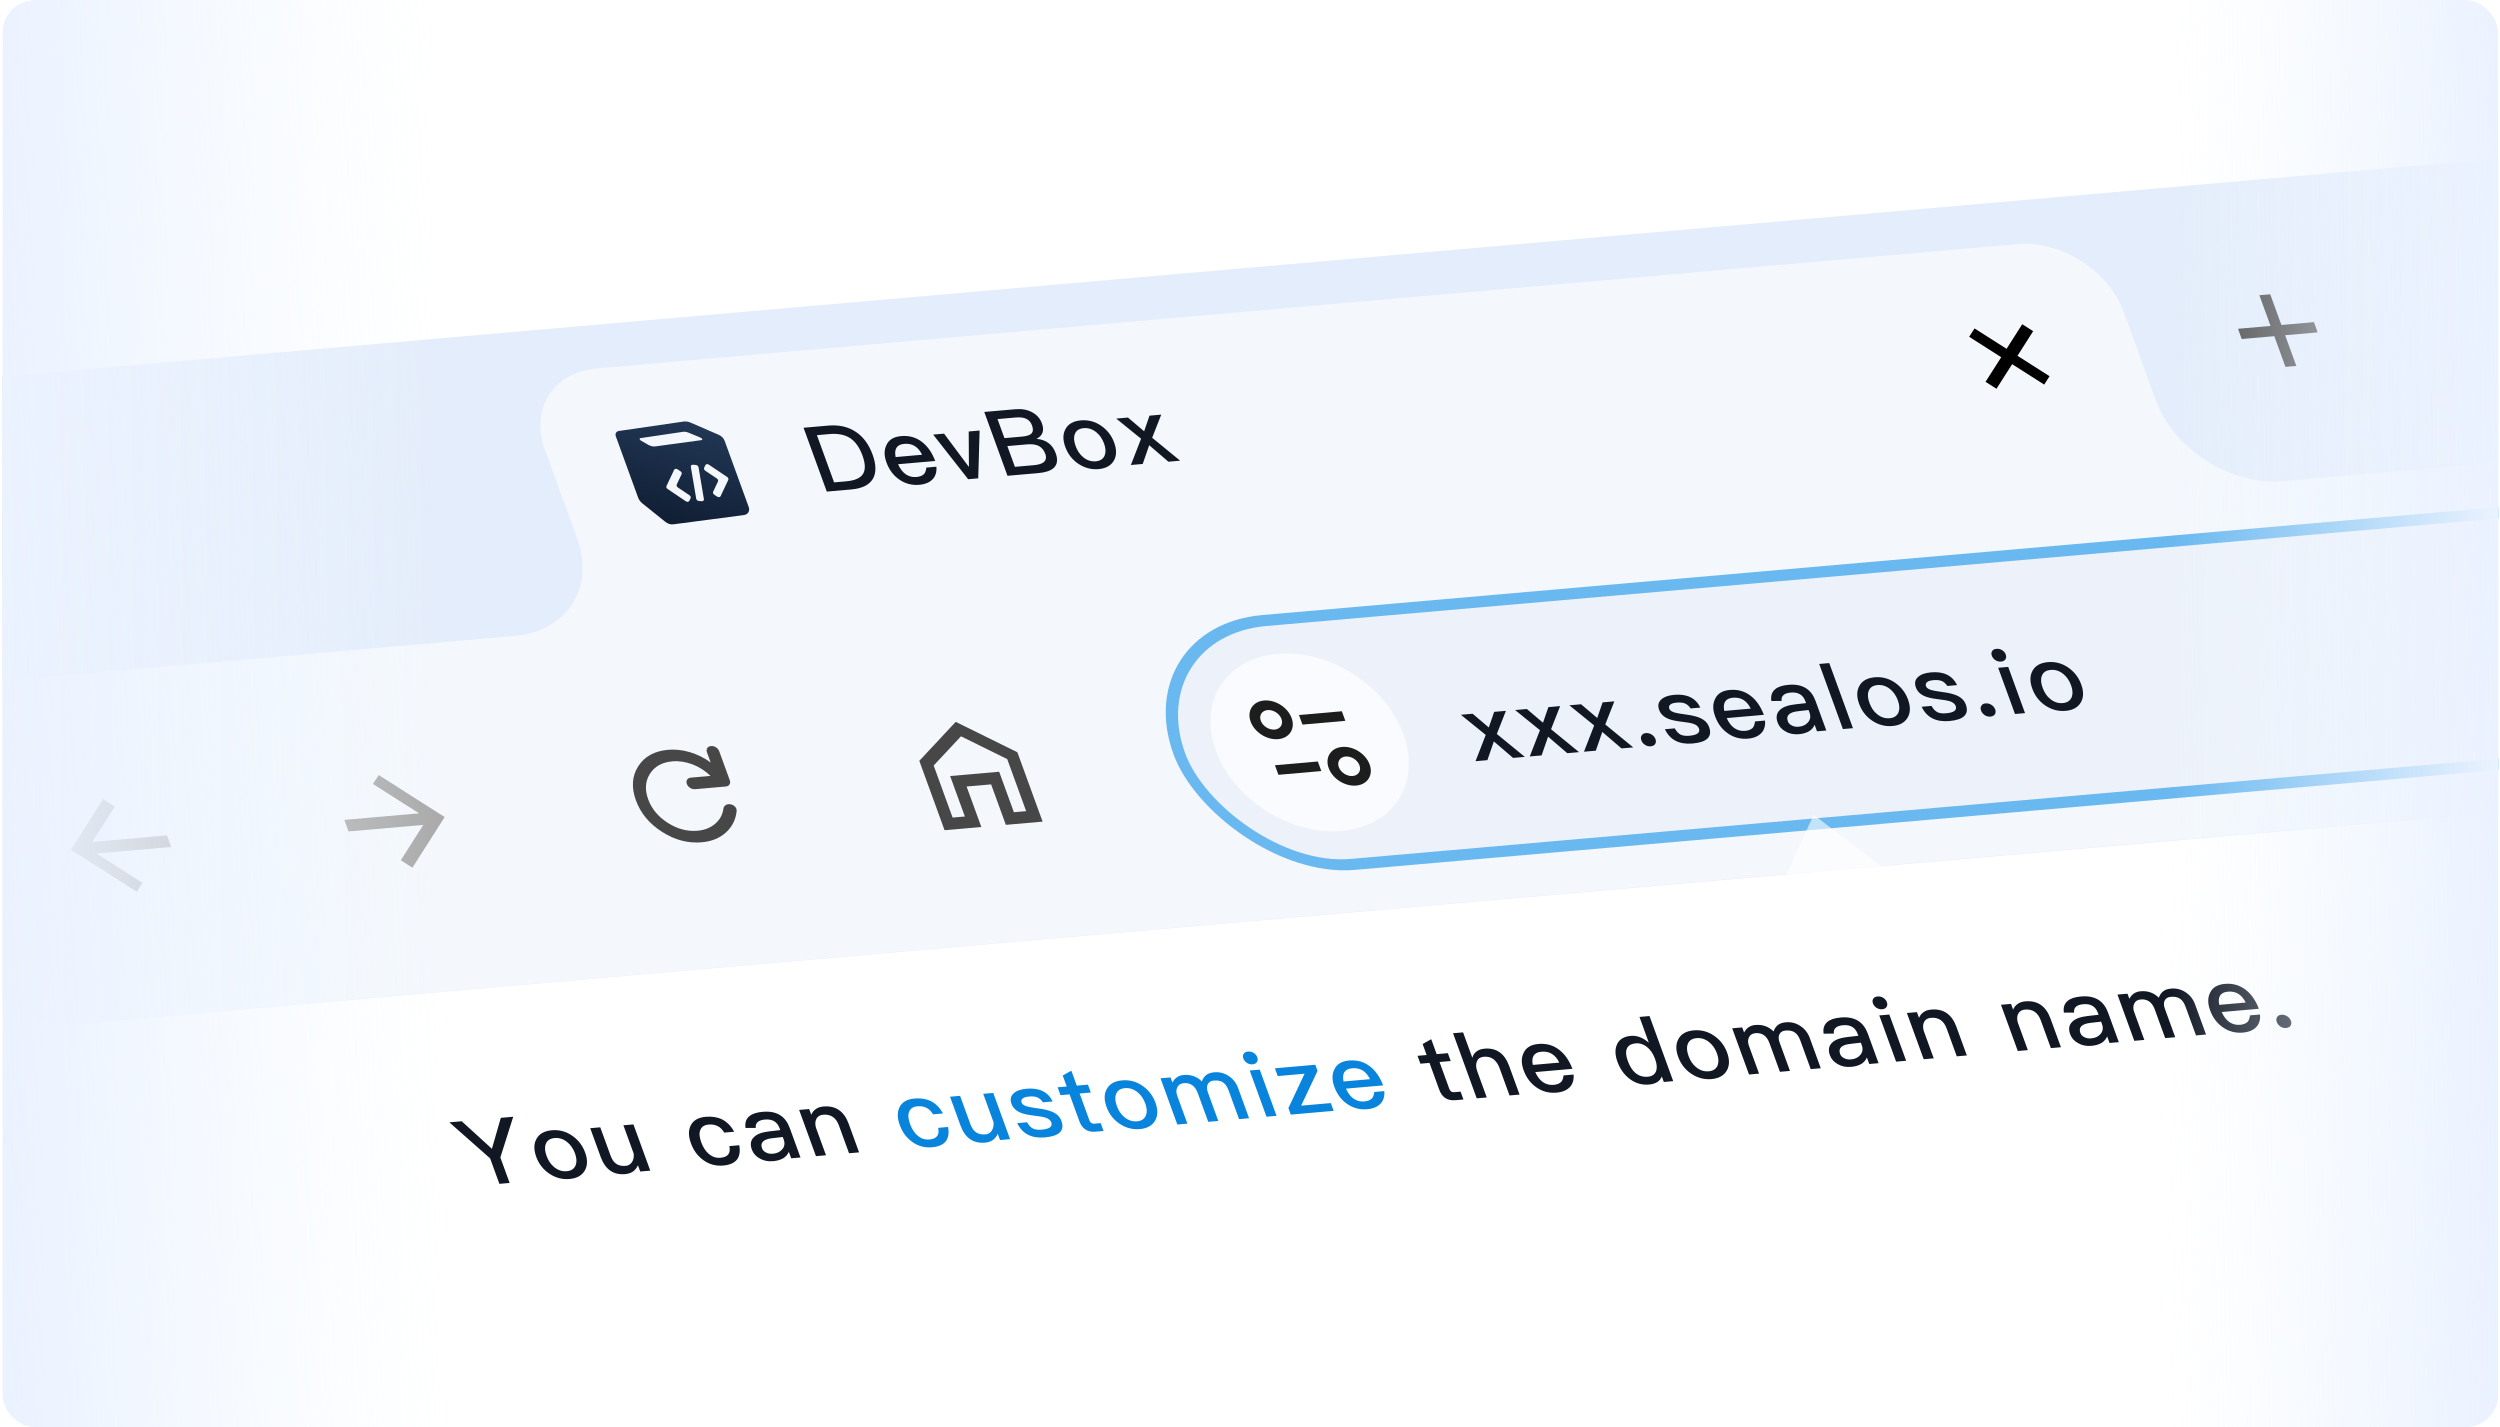 <svg width="613" height="350" viewBox="0 0 613 350" fill="none" xmlns="http://www.w3.org/2000/svg">
<g clip-path="url(#clip0_420_1764)">
<g clip-path="url(#clip1_420_1764)">
<rect width="999.427" height="165.275" rx="15.555" transform="matrix(0.996 -0.087 0.342 0.94 -55.277 97.218)" fill="#E4EDFB"/>
<path fill-rule="evenodd" clip-rule="evenodd" d="M146.343 90.333C135.645 91.269 129.95 100.208 133.623 110.299L141.507 131.96C145.914 144.069 139.08 154.796 126.243 155.919L-23.707 169.038C-36.545 170.161 -43.379 180.888 -38.971 192.998L-24.713 232.172C-20.305 244.281 -6.326 253.187 6.512 252.064L1016.57 163.695C1029.41 162.572 1036.25 151.845 1031.84 139.735L1017.58 100.561C1013.17 88.452 999.193 79.546 986.355 80.669L559.822 117.986C546.985 119.109 533.005 110.203 528.597 98.094L520.714 76.433C517.041 66.342 505.391 58.92 494.693 59.856L146.343 90.333Z" fill="white" fill-opacity="0.6"/>
<g clip-path="url(#clip2_420_1764)">
<path fill-rule="evenodd" clip-rule="evenodd" d="M167.618 103.365C168.161 103.286 168.76 103.376 169.328 103.623L176.241 106.619C176.91 106.909 177.448 107.454 177.673 108.07L183.583 124.309C183.939 125.287 183.416 126.162 182.396 126.296L165.082 128.57C164.452 128.653 163.741 128.434 163.181 127.984L157.519 123.439C157.03 123.046 156.662 122.549 156.47 122.022L151 106.992C150.765 106.347 151.104 105.767 151.773 105.67L167.618 103.365ZM167.57 105.868C167.889 105.821 168.363 105.903 168.799 106.082L171.586 107.223C172.211 107.479 172.404 107.863 171.94 107.927L160.555 109.474C160.141 109.53 159.493 109.373 159.011 109.1L157.287 108.123C156.753 107.82 156.679 107.482 157.132 107.415L167.57 105.868ZM171.358 122.838C171.043 122.811 170.757 122.563 170.708 122.272L169.394 114.478C169.341 114.164 169.583 113.924 169.924 113.953L170.631 114.013C170.947 114.04 171.232 114.289 171.281 114.58L172.595 122.374C172.648 122.688 172.406 122.928 172.066 122.899L171.358 122.838ZM166.14 115.075C165.824 114.863 165.428 114.922 165.296 115.201L164.267 117.381L163.421 119.18C163.312 119.412 163.427 119.717 163.689 119.894L165.879 121.369L168.188 122.921C168.504 123.133 168.9 123.074 169.032 122.795L169.333 122.156C169.443 121.924 169.328 121.618 169.065 121.441L166.205 119.519C165.942 119.342 165.827 119.036 165.937 118.803L167.13 116.275C167.24 116.043 167.125 115.737 166.862 115.56L166.14 115.075ZM173.801 113.931L176.225 115.56L178.3 116.958C178.563 117.135 178.677 117.44 178.568 117.672L177.704 119.509L176.693 121.651C176.562 121.93 176.165 121.989 175.85 121.777L175.127 121.291C174.864 121.115 174.75 120.808 174.859 120.576L176.053 118.048C176.162 117.816 176.048 117.51 175.785 117.333L172.924 115.41C172.661 115.234 172.547 114.928 172.656 114.695L172.958 114.057C173.089 113.778 173.486 113.719 173.801 113.931Z" fill="url(#paint0_linear_420_1764)"/>
</g>
<path d="M197.03 104.885L203.074 104.356C205.747 104.122 208.024 104.647 209.938 105.95C211.718 107.152 213.063 109.002 213.965 111.48C214.859 113.935 214.879 115.902 214.049 117.377C213.165 118.903 211.398 119.781 208.725 120.015L202.728 120.54L197.03 104.885ZM200.306 106.702L204.52 118.279L207.518 118.017C209.61 117.834 210.992 117.215 211.625 116.187C212.235 115.161 212.196 113.671 211.478 111.697C210.744 109.68 209.729 108.276 208.464 107.436C207.145 106.579 205.443 106.253 203.351 106.436L200.306 106.702ZM220.978 106.93C222.931 106.759 224.665 107.241 226.151 108.423C227.496 109.482 228.558 111.018 229.316 113.033L220.204 113.83C220.696 114.918 221.309 115.747 222.083 116.29C222.848 116.811 223.727 117.051 224.703 116.966C225.563 116.89 226.189 116.632 226.588 116.212C226.894 115.869 227.059 115.334 227.145 114.648L229.609 114.432C229.713 115.509 229.506 116.455 228.925 117.23C228.19 118.176 227.025 118.731 225.421 118.871C223.654 119.026 222.045 118.623 220.647 117.682C219.132 116.684 218.04 115.264 217.361 113.4C216.747 111.712 216.747 110.264 217.402 109.03C218.001 107.778 219.212 107.084 220.978 106.93ZM221.742 108.831C220.813 108.912 220.18 109.217 219.814 109.792C219.486 110.341 219.4 111.095 219.612 112.072L226.097 111.504C225.147 109.551 223.695 108.66 221.742 108.831ZM228.81 106.561L231.483 106.327L237.577 114.504L237.527 105.799L240.2 105.565L239.863 117.291L237.399 117.506L228.81 106.561ZM241.339 101.008L248.917 100.345C250.544 100.203 251.927 100.444 253.128 101.108C254.267 101.732 255.051 102.636 255.49 103.842C255.81 104.719 255.848 105.485 255.607 106.14C255.35 106.751 254.882 107.244 254.149 107.602C255.313 107.704 256.301 108.047 257.091 108.634C257.88 109.221 258.47 110.052 258.853 111.105C259.428 112.683 259.262 113.874 258.394 114.719C257.641 115.419 256.381 115.846 254.615 116L247.037 116.663L241.339 101.008ZM244.591 102.76L246.291 107.43L250.661 107.048C251.823 106.946 252.588 106.675 252.964 106.258C253.332 105.819 253.364 105.182 253.06 104.349C252.773 103.56 252.31 103.012 251.671 102.706C251.024 102.378 250.123 102.276 249.008 102.373L244.591 102.76ZM247.001 109.381L248.853 114.468L253.548 114.057C254.617 113.964 255.39 113.715 255.883 113.355C256.475 112.874 256.631 112.181 256.304 111.282C255.968 110.362 255.419 109.708 254.686 109.342C253.953 108.977 252.975 108.859 251.766 108.964L247.001 109.381ZM265.026 103.076C266.839 102.917 268.51 103.359 270.018 104.404C271.494 105.429 272.571 106.805 273.201 108.537C273.824 110.247 273.808 111.719 273.138 112.909C272.437 114.147 271.188 114.867 269.375 115.026C267.562 115.184 265.882 114.72 264.351 113.678C262.883 112.675 261.83 111.297 261.207 109.586C260.577 107.854 260.593 106.382 261.278 105.169C261.956 103.933 263.213 103.235 265.026 103.076ZM265.72 104.984C264.581 105.083 263.849 105.577 263.533 106.487C263.238 107.259 263.326 108.225 263.741 109.365C264.156 110.505 264.747 111.403 265.568 112.078C266.499 112.856 267.542 113.218 268.681 113.118C269.82 113.018 270.543 112.503 270.891 111.612C271.177 110.818 271.121 109.873 270.714 108.755C270.299 107.615 269.677 106.696 268.856 106.021C267.894 105.223 266.859 104.884 265.72 104.984ZM273.699 102.634L276.581 102.382L280.54 105.746L281.858 101.92L284.74 101.668L282.511 107.338L289.377 112.959L286.495 113.211L281.785 109.166L280.196 113.762L277.29 114.016L279.791 107.576L273.699 102.634Z" fill="#111824"/>
<path fill-rule="evenodd" clip-rule="evenodd" d="M494.686 87.24L498.529 81.207L495.852 79.502L492.009 85.534L484.149 80.526L482.84 82.581L490.7 87.588L486.858 93.62L489.535 95.326L493.378 89.294L501.239 94.302L502.548 92.248L494.686 87.24Z" fill="black"/>
<rect x="1.915" y="1.22" width="788.191" height="63.607" rx="31.804" transform="matrix(0.996 -0.087 0.342 0.94 275.968 153.946)" fill="#EDF2FA" stroke="#6AB8F0" stroke-width="2.863"/>
<path d="M358.21 175.263L361.092 175.011L365.051 178.375L366.369 174.549L369.251 174.297L367.022 179.967L373.888 185.588L371.006 185.84L366.296 181.795L364.707 186.391L361.801 186.645L364.302 180.205L358.21 175.263ZM371.504 174.1L374.387 173.848L378.345 177.212L379.663 173.386L382.545 173.134L380.316 178.804L387.182 184.425L384.3 184.677L379.59 180.632L378.001 185.228L375.096 185.482L377.596 179.042L371.504 174.1ZM384.799 172.937L387.681 172.685L391.639 176.049L392.957 172.223L395.84 171.971L393.61 177.641L400.477 183.262L397.594 183.514L392.884 179.469L391.295 184.065L388.39 184.319L390.891 177.879L384.799 172.937ZM403.588 179.754C404.053 179.714 404.527 179.831 404.987 180.107C405.425 180.386 405.754 180.764 405.93 181.246C406.089 181.685 406.047 182.096 405.841 182.453C405.596 182.769 405.234 182.959 404.769 182.999C404.258 183.044 403.807 182.925 403.401 182.667C402.932 182.368 402.626 181.988 402.466 181.549C402.291 181.067 402.31 180.658 402.547 180.321C402.737 179.987 403.076 179.799 403.588 179.754ZM410.513 170.37C413.627 170.098 415.778 171.131 416.927 173.497L414.533 173.706C414.124 173.109 413.693 172.717 413.21 172.51C412.696 172.283 411.997 172.209 411.16 172.282C410.417 172.347 409.891 172.484 409.599 172.735C409.237 172.993 409.155 173.362 409.315 173.801C409.459 174.196 409.904 174.496 410.658 174.724C411.14 174.863 412.011 175.013 413.323 175.192C414.806 175.379 415.965 175.663 416.759 176C417.92 176.487 418.695 177.234 419.062 178.242C419.932 180.632 418.581 181.995 415.025 182.306C411.724 182.595 409.471 181.412 408.234 178.805L410.651 178.593C411.07 179.349 411.572 179.87 412.102 180.141C412.624 180.389 413.331 180.486 414.261 180.404C416.167 180.238 416.951 179.626 416.584 178.617C416.385 178.069 415.853 177.663 415.044 177.417C414.608 177.274 413.715 177.126 412.387 176.971C410.858 176.788 409.739 176.547 409.053 176.245C407.924 175.778 407.18 175.051 406.828 174.086C406.453 173.056 406.6 172.206 407.299 171.557C407.99 170.885 409.072 170.497 410.513 170.37ZM424.162 169.176C426.114 169.006 427.848 169.487 429.334 170.669C430.679 171.728 431.741 173.264 432.499 175.279L423.387 176.077C423.879 177.165 424.493 177.993 425.266 178.537C426.031 179.058 426.91 179.298 427.886 179.212C428.746 179.137 429.372 178.879 429.771 178.459C430.077 178.116 430.243 177.581 430.329 176.895L432.792 176.679C432.897 177.756 432.689 178.702 432.108 179.476C431.373 180.423 430.208 180.977 428.604 181.118C426.837 181.272 425.228 180.87 423.83 179.929C422.315 178.93 421.223 177.51 420.544 175.647C419.93 173.958 419.931 172.51 420.585 171.277C421.185 170.025 422.395 169.331 424.162 169.176ZM424.926 171.078C423.996 171.159 423.363 171.463 422.997 172.038C422.669 172.587 422.584 173.341 422.795 174.318L429.28 173.751C428.33 171.798 426.878 170.907 424.926 171.078ZM438.576 167.915C440.342 167.761 441.796 168.063 442.936 168.823C443.92 169.484 444.675 170.504 445.177 171.885L447.811 179.121L445.533 179.32L444.95 177.719C444.693 178.33 444.279 178.841 443.702 179.231C443.039 179.651 442.181 179.93 441.112 180.023C439.857 180.133 438.769 179.912 437.856 179.381C436.873 178.856 436.222 178.121 435.879 177.178C435.416 175.906 435.592 174.873 436.414 174.1C437.15 173.357 438.425 172.906 440.176 172.707L442.848 172.406L442.681 171.945C442.106 170.367 440.912 169.656 439.099 169.815C438.332 169.882 437.753 170.069 437.383 170.372C436.937 170.728 436.756 171.219 436.848 171.867L434.336 171.883C434.145 170.633 434.46 169.655 435.275 168.996C435.967 168.392 437.088 168.045 438.576 167.915ZM443.463 174.094L440.953 174.381C438.714 174.622 437.87 175.466 438.381 176.869C438.54 177.307 438.854 177.642 439.353 177.892C439.829 178.145 440.396 178.254 441.023 178.199C442.069 178.107 442.841 177.723 443.369 177.066C443.898 176.409 444.021 175.629 443.702 174.752L443.463 174.094ZM446.069 162.803L448.533 162.587L454.342 178.549L451.879 178.765L446.069 162.803ZM459.674 166.069C461.487 165.911 463.159 166.353 464.666 167.397C466.142 168.422 467.219 169.798 467.849 171.53C468.472 173.241 468.456 174.713 467.786 175.902C467.085 177.14 465.836 177.86 464.023 178.019C462.21 178.178 460.53 177.714 458.999 176.671C457.531 175.668 456.478 174.29 455.855 172.58C455.225 170.848 455.241 169.376 455.926 168.162C456.604 166.926 457.861 166.228 459.674 166.069ZM460.368 167.977C459.229 168.077 458.497 168.57 458.181 169.48C457.887 170.253 457.974 171.218 458.389 172.358C458.804 173.498 459.395 174.397 460.216 175.072C461.147 175.85 462.19 176.211 463.329 176.111C464.468 176.012 465.191 175.496 465.539 174.606C465.825 173.812 465.769 172.866 465.362 171.748C464.947 170.608 464.325 169.69 463.504 169.015C462.542 168.217 461.507 167.877 460.368 167.977ZM473.466 164.863C476.58 164.59 478.731 165.624 479.88 167.989L477.486 168.199C477.077 167.601 476.646 167.209 476.163 167.002C475.649 166.776 474.95 166.701 474.113 166.774C473.37 166.839 472.844 166.976 472.551 167.228C472.19 167.486 472.108 167.855 472.268 168.293C472.411 168.688 472.857 168.988 473.611 169.216C474.093 169.355 474.963 169.505 476.276 169.685C477.759 169.872 478.917 170.155 479.712 170.493C480.872 170.979 481.648 171.726 482.015 172.735C482.885 175.124 481.534 176.487 477.978 176.798C474.677 177.087 472.424 175.904 471.187 173.297L473.604 173.086C474.023 173.841 474.525 174.363 475.055 174.633C475.577 174.881 476.284 174.978 477.214 174.897C479.12 174.73 479.904 174.118 479.537 173.11C479.338 172.562 478.806 172.156 477.997 171.91C477.561 171.767 476.668 171.619 475.34 171.463C473.811 171.28 472.691 171.039 472.006 170.737C470.877 170.27 470.132 169.543 469.781 168.579C469.406 167.548 469.553 166.698 470.252 166.049C470.943 165.378 472.024 164.989 473.466 164.863ZM486.887 172.467C487.352 172.426 487.826 172.543 488.286 172.819C488.724 173.098 489.053 173.476 489.229 173.959C489.388 174.397 489.346 174.808 489.14 175.165C488.895 175.481 488.533 175.671 488.068 175.712C487.557 175.756 487.106 175.638 486.7 175.379C486.231 175.081 485.925 174.7 485.765 174.262C485.59 173.779 485.609 173.37 485.846 173.033C486.036 172.699 486.376 172.511 486.887 172.467ZM489.529 159.091C490.017 159.048 490.483 159.143 490.92 159.422C491.349 159.678 491.648 160.037 491.815 160.497C491.983 160.958 491.933 161.347 491.719 161.682C491.497 161.996 491.135 162.186 490.67 162.226C490.182 162.269 489.731 162.15 489.302 161.894C488.864 161.615 488.558 161.235 488.399 160.796C488.231 160.336 488.258 159.949 488.48 159.635C488.693 159.3 489.041 159.134 489.529 159.091ZM489.949 163.737L492.413 163.522L496.538 174.858L494.075 175.073L489.949 163.737ZM502.137 162.354C503.95 162.196 505.622 162.638 507.129 163.682C508.605 164.707 509.682 166.083 510.312 167.815C510.935 169.526 510.919 170.998 510.249 172.187C509.548 173.425 508.299 174.145 506.486 174.304C504.673 174.463 502.993 173.999 501.462 172.956C499.994 171.953 498.941 170.575 498.318 168.865C497.688 167.133 497.704 165.661 498.389 164.447C499.067 163.211 500.324 162.513 502.137 162.354ZM502.831 164.262C501.692 164.362 500.96 164.855 500.644 165.765C500.349 166.538 500.437 167.503 500.852 168.643C501.267 169.783 501.858 170.682 502.679 171.357C503.61 172.135 504.653 172.496 505.792 172.396C506.931 172.297 507.654 171.781 508.002 170.891C508.288 170.097 508.232 169.151 507.825 168.033C507.41 166.893 506.788 165.975 505.967 165.3C505.005 164.502 503.97 164.162 502.831 164.262Z" fill="#111824"/>
<path d="M40.938 204.838L22.62 206.44L28.145 197.768L25.279 195.953L17.372 208.364L33.547 218.669L34.941 216.482L23.654 209.28L41.971 207.677L40.938 204.838Z" fill="#ABABAB"/>
<path d="M84.436 201.032L102.753 199.429L91.451 192.229L92.859 190.04L109.034 200.344L101.127 212.756L98.276 210.94L103.787 202.269L85.469 203.871L84.436 201.032Z" fill="#ABABAB"/>
<circle cx="23.095" cy="23.095" r="23.095" transform="matrix(0.996 -0.087 0.342 0.94 290.211 162.329)" fill="#F9FBFF"/>
<g clip-path="url(#clip3_420_1764)">
<path fill-rule="evenodd" clip-rule="evenodd" d="M312.55 178.893C313.95 178.771 314.695 177.601 314.215 176.281C313.734 174.96 312.21 173.989 310.81 174.111C309.41 174.234 308.665 175.404 309.145 176.724C309.626 178.045 311.15 179.016 312.55 178.893ZM313.405 181.241C316.179 180.998 317.656 178.68 316.704 176.063C315.751 173.446 312.73 171.521 309.955 171.764C307.181 172.006 305.704 174.325 306.656 176.942C307.609 179.559 310.63 181.484 313.405 181.241Z" fill="#1D1D1E"/>
<path d="M318.509 175.322L329.022 174.402L329.876 176.75L319.363 177.67L318.509 175.322Z" fill="#1D1D1E"/>
<path fill-rule="evenodd" clip-rule="evenodd" d="M329.943 185.493C328.543 185.616 327.798 186.785 328.279 188.106C328.759 189.426 330.284 190.398 331.684 190.275C333.084 190.153 333.829 188.983 333.348 187.662C332.868 186.342 331.343 185.371 329.943 185.493ZM329.089 183.145C326.314 183.388 324.837 185.707 325.79 188.324C326.742 190.941 329.764 192.866 332.538 192.623C335.313 192.38 336.79 190.062 335.837 187.445C334.885 184.828 331.863 182.903 329.089 183.145Z" fill="#1D1D1E"/>
<path d="M323.985 189.064L313.472 189.984L312.617 187.636L323.13 186.717L323.985 189.064Z" fill="#1D1D1E"/>
</g>
<g clip-path="url(#clip4_420_1764)">
<path d="M231.605 203.566L225.414 186.556L234.341 176.998L249.459 184.452L255.65 201.463L246.633 202.252L243.022 192.329L237.011 192.855L240.622 202.778L231.605 203.566ZM233.579 200.468L236.585 200.205L232.973 190.282L244.996 189.231L248.607 199.154L251.613 198.891L246.969 186.133L235.631 180.542L228.936 187.71L233.579 200.468Z" fill="#474747"/>
</g>
<path d="M172.075 206.53C168.719 206.824 165.477 205.974 162.348 203.981C159.219 201.988 157.078 199.408 155.926 196.243C154.774 193.077 154.963 190.294 156.492 187.893C158.022 185.492 160.464 184.145 163.82 183.851C165.548 183.7 167.324 183.892 169.147 184.428C170.97 184.963 172.673 185.807 174.255 186.96L173.352 184.48C173.206 184.078 173.228 183.729 173.417 183.431C173.606 183.135 173.913 182.968 174.339 182.931C174.765 182.894 175.171 182.998 175.557 183.244C175.945 183.491 176.212 183.815 176.358 184.217L178.937 191.304C179.084 191.706 179.062 192.055 178.872 192.351C178.683 192.649 178.376 192.816 177.951 192.853L170.437 193.51C170.011 193.548 169.605 193.443 169.219 193.196C168.831 192.95 168.565 192.626 168.419 192.224C168.272 191.823 168.294 191.473 168.483 191.176C168.672 190.88 168.98 190.713 169.405 190.675L174.214 190.255C172.931 189.002 171.457 188.058 169.793 187.424C168.127 186.79 166.48 186.544 164.852 186.686C162.348 186.905 160.52 187.918 159.369 189.725C158.217 191.532 158.072 193.617 158.932 195.98C159.791 198.342 161.399 200.273 163.754 201.774C166.109 203.274 168.539 203.915 171.043 203.696C172.771 203.544 174.211 202.973 175.363 201.982C176.514 200.992 177.19 199.745 177.392 198.24C177.422 197.97 177.55 197.733 177.774 197.531C177.997 197.328 178.259 197.214 178.559 197.188C179.135 197.137 179.636 197.288 180.062 197.641C180.487 197.994 180.673 198.416 180.62 198.909C180.399 201 179.521 202.74 177.985 204.13C176.449 205.52 174.479 206.32 172.075 206.53Z" fill="#474747"/>
<path d="M568.297 81.498L560.315 82.197L563.055 89.726L560.395 89.959L557.654 82.43L549.672 83.128L548.758 80.618L556.741 79.92L554 72.39L556.661 72.157L559.401 79.687L567.384 78.989L568.297 81.498Z" fill="#474747"/>
</g>
<g filter="url(#filter0_dd_420_1764)">
<path d="M86.474 263.515C84.71 258.668 87.445 254.374 92.583 253.924L556.537 213.334C561.675 212.884 567.271 216.449 569.035 221.296L584.368 263.422C586.132 268.269 583.397 272.562 578.258 273.012L114.304 313.602C109.166 314.052 103.57 310.487 101.806 305.64L86.474 263.515Z" stroke="white" stroke-opacity="0.7" stroke-width="1.245" shape-rendering="crispEdges"/>
<path fill-rule="evenodd" clip-rule="evenodd" d="M471.374 220.154L444.7 199.78L434.046 223.42L89.88 253.53C85.769 253.89 83.581 257.325 84.992 261.203L102.088 308.172C103.499 312.05 107.975 314.902 112.086 314.542L581.387 273.484C585.497 273.124 587.686 269.689 586.274 265.811L569.179 218.842C567.767 214.964 563.291 212.112 559.18 212.472L471.374 220.154Z" fill="white" fill-opacity="0.6"/>
<path d="M110.175 275.198L113.22 274.932L120.617 281.683L122.796 274.094L125.841 273.828L122.687 283.81L124.961 290.058L122.451 290.278L120.176 284.029L110.175 275.198ZM135.304 277.14C137.117 276.982 138.789 277.423 140.296 278.468C141.772 279.493 142.849 280.869 143.479 282.601C144.102 284.311 144.086 285.783 143.416 286.973C142.715 288.211 141.466 288.931 139.653 289.09C137.84 289.248 136.16 288.784 134.629 287.742C133.161 286.739 132.108 285.361 131.485 283.651C130.855 281.918 130.871 280.446 131.556 279.233C132.234 277.997 133.491 277.299 135.304 277.14ZM135.998 279.048C134.859 279.147 134.127 279.641 133.811 280.551C133.516 281.324 133.604 282.289 134.019 283.429C134.434 284.569 135.025 285.468 135.846 286.142C136.777 286.921 137.82 287.282 138.959 287.182C140.098 287.083 140.821 286.567 141.169 285.677C141.455 284.882 141.399 283.937 140.992 282.819C140.577 281.679 139.955 280.76 139.134 280.086C138.172 279.287 137.137 278.948 135.998 279.048ZM144.721 276.633L147.185 276.417L149.699 283.324C150.05 284.289 150.514 284.972 151.116 285.372C151.694 285.774 152.479 285.954 153.432 285.871C154.083 285.814 154.568 285.5 154.95 284.969C155.325 284.416 155.472 283.701 155.378 282.85L152.856 275.921L155.32 275.706L159.446 287.041L156.982 287.257L156.424 285.722C155.848 287.039 154.816 287.763 153.305 287.895C150.4 288.149 148.4 286.741 147.291 283.693L144.721 276.633ZM173.048 273.838C174.582 273.704 175.934 273.925 177.103 274.501C178.288 275.122 179.276 276.121 180.019 277.504L177.578 277.718C177.136 276.964 176.603 276.423 175.964 276.117C175.317 275.789 174.579 275.672 173.743 275.745C172.72 275.835 172.057 276.255 171.739 277.029C171.39 277.784 171.479 278.817 171.941 280.088C172.404 281.36 173.05 282.344 173.895 283.017C174.685 283.672 175.611 283.976 176.68 283.882C178.516 283.721 179.22 282.755 178.83 281.024L181.27 280.811C181.542 282.348 181.33 283.543 180.671 284.37C180.005 285.175 178.885 285.657 177.351 285.792C175.515 285.952 173.889 285.506 172.452 284.456C171.053 283.447 170.054 282.086 169.416 280.332C168.793 278.622 168.771 277.176 169.348 275.994C169.963 274.719 171.189 274.001 173.048 273.838ZM187.048 272.613C188.814 272.459 190.268 272.761 191.408 273.521C192.392 274.182 193.147 275.202 193.649 276.583L196.283 283.818L194.005 284.018L193.422 282.417C193.165 283.028 192.751 283.539 192.174 283.929C191.511 284.349 190.653 284.628 189.584 284.721C188.329 284.831 187.241 284.61 186.328 284.079C185.346 283.554 184.694 282.819 184.351 281.876C183.888 280.604 184.064 279.571 184.886 278.798C185.623 278.054 186.897 277.604 188.648 277.405L191.32 277.103L191.153 276.643C190.578 275.064 189.384 274.354 187.571 274.513C186.804 274.58 186.225 274.767 185.856 275.07C185.409 275.426 185.228 275.917 185.32 276.565L182.808 276.581C182.617 275.331 182.932 274.353 183.748 273.694C184.439 273.09 185.56 272.743 187.048 272.613ZM191.935 278.792L189.425 279.079C187.187 279.32 186.342 280.163 186.853 281.567C187.013 282.005 187.326 282.34 187.825 282.59C188.301 282.843 188.868 282.951 189.496 282.897C190.542 282.805 191.313 282.421 191.841 281.764C192.37 281.107 192.494 280.327 192.174 279.45L191.935 278.792ZM201.924 271.312C204.899 271.051 206.969 272.454 208.102 275.567L210.648 282.562L208.184 282.777L205.71 275.98C205.008 274.051 203.704 273.169 201.844 273.332C201.147 273.393 200.599 273.667 200.263 274.194C199.897 274.769 199.812 275.524 200.054 276.453L202.536 283.271L200.072 283.487L195.946 272.151L198.41 271.936L198.921 273.339C199.178 272.728 199.561 272.265 200.062 271.927C200.554 271.567 201.18 271.377 201.924 271.312ZM350.938 254.813L352.271 258.475L355.014 258.235L355.716 260.164L352.973 260.404L355.368 266.982C355.479 267.289 355.629 267.502 355.824 267.643C356.011 267.763 356.253 267.832 356.555 267.806L358.135 267.667L358.838 269.597L356.862 269.77C355.839 269.859 354.976 269.663 354.328 269.2C353.687 268.758 353.231 268.096 352.904 267.197L350.51 260.62L348.278 260.815L347.576 258.885L349.807 258.69L348.826 255.993L350.938 254.813ZM356.283 253.35L358.746 253.135L361.013 259.361C361.215 258.665 361.589 258.112 362.152 257.746C362.644 257.386 363.271 257.196 364.038 257.129C365.479 257.002 366.715 257.302 367.754 258.048C368.731 258.754 369.494 259.864 370.037 261.355L372.599 268.393L370.135 268.608L367.717 261.965C367.35 260.956 366.846 260.231 366.236 259.742C365.571 259.234 364.755 259.034 363.825 259.115C362.989 259.189 362.426 259.555 362.146 260.235C361.843 260.918 361.883 261.751 362.242 262.738L364.556 269.096L362.092 269.312L356.283 253.35ZM377.215 255.976C379.168 255.805 380.902 256.287 382.388 257.469C383.733 258.528 384.795 260.064 385.553 262.079L376.441 262.876C376.933 263.964 377.546 264.793 378.32 265.336C379.085 265.857 379.964 266.097 380.94 266.012C381.8 265.936 382.426 265.678 382.825 265.258C383.131 264.915 383.296 264.38 383.382 263.694L385.846 263.478C385.95 264.555 385.743 265.501 385.162 266.276C384.427 267.222 383.262 267.777 381.658 267.917C379.891 268.072 378.282 267.669 376.884 266.728C375.369 265.73 374.277 264.309 373.598 262.446C372.984 260.758 372.984 259.31 373.639 258.076C374.238 256.824 375.449 256.13 377.215 255.976ZM377.979 257.877C377.05 257.958 376.417 258.263 376.051 258.838C375.723 259.387 375.637 260.141 375.849 261.118L382.334 260.55C381.384 258.597 379.932 257.706 377.979 257.877ZM401.997 249.351L404.461 249.135L410.271 265.097L407.97 265.298L407.475 263.939C407.037 265.108 405.99 265.788 404.362 265.931C402.596 266.085 400.986 265.615 399.555 264.519C398.227 263.504 397.243 262.119 396.613 260.387C396.006 258.721 395.945 257.301 396.476 256.123C397.021 254.854 398.177 254.142 399.897 253.991C401.361 253.863 402.833 254.413 404.296 255.665L401.997 249.351ZM401.141 255.828C399.932 255.934 399.162 256.386 398.868 257.226C398.596 257.929 398.691 258.916 399.146 260.165C399.601 261.415 400.185 262.36 400.928 263.018C401.781 263.781 402.839 264.118 404.048 264.012C405.117 263.919 405.779 263.431 406.096 262.589C406.344 261.821 406.265 260.877 405.85 259.737L405.778 259.54C405.331 258.312 404.647 257.354 403.771 256.661C402.911 256.013 402.048 255.749 401.141 255.828ZM415.315 252.642C417.128 252.484 418.8 252.926 420.308 253.97C421.784 254.995 422.861 256.371 423.491 258.103C424.113 259.814 424.098 261.286 423.427 262.475C422.727 263.713 421.478 264.433 419.665 264.592C417.852 264.75 416.172 264.287 414.641 263.244C413.173 262.241 412.119 260.863 411.497 259.153C410.867 257.421 410.882 255.949 411.568 254.735C412.245 253.499 413.502 252.801 415.315 252.642ZM416.01 254.55C414.871 254.65 414.139 255.143 413.823 256.053C413.528 256.826 413.616 257.791 414.031 258.931C414.446 260.071 415.036 260.97 415.858 261.644C416.788 262.423 417.831 262.784 418.97 262.684C420.109 262.585 420.833 262.069 421.181 261.179C421.467 260.384 421.411 259.439 421.004 258.321C420.589 257.181 419.967 256.262 419.146 255.588C418.183 254.79 417.149 254.45 416.01 254.55ZM430.386 251.324C432.152 251.169 433.662 251.693 434.869 252.9C435.148 252.152 435.545 251.596 436.046 251.258C436.5 250.925 437.126 250.734 437.94 250.663C439.172 250.555 440.33 250.838 441.431 251.557C442.501 252.255 443.286 253.227 443.749 254.498L446.454 261.931L443.991 262.147L441.429 255.109C441.094 254.188 440.637 253.526 440.067 253.146C439.489 252.745 438.72 252.608 437.79 252.69C437.093 252.751 436.623 253.041 436.333 253.564C436.044 254.087 436.059 254.787 436.362 255.62L438.9 262.592L436.436 262.808L433.882 255.792C433.228 253.994 432.072 253.19 430.445 253.332C429.655 253.401 429.108 253.743 428.85 254.354C428.538 254.947 428.553 255.647 428.841 256.436L431.322 263.255L428.859 263.471L424.733 252.135L427.197 251.92L427.652 253.169C428.245 252.031 429.177 251.43 430.386 251.324ZM451.389 249.486C453.156 249.332 454.609 249.634 455.749 250.394C456.733 251.055 457.488 252.075 457.991 253.456L460.625 260.692L458.347 260.891L457.764 259.29C457.507 259.901 457.093 260.412 456.515 260.802C455.853 261.222 454.995 261.501 453.926 261.594C452.671 261.704 451.583 261.483 450.67 260.952C449.687 260.427 449.036 259.692 448.693 258.749C448.23 257.477 448.405 256.444 449.227 255.671C449.964 254.928 451.239 254.477 452.99 254.278L455.662 253.977L455.494 253.516C454.92 251.937 453.726 251.227 451.913 251.386C451.146 251.453 450.566 251.64 450.197 251.943C449.751 252.299 449.57 252.79 449.662 253.438L447.149 253.454C446.958 252.204 447.274 251.226 448.089 250.567C448.781 249.963 449.902 249.616 451.389 249.486ZM456.277 255.665L453.767 255.952C451.528 256.193 450.684 257.037 451.195 258.44C451.354 258.878 451.668 259.213 452.167 259.463C452.642 259.716 453.21 259.825 453.837 259.77C454.883 259.678 455.655 259.294 456.183 258.637C456.711 257.98 456.835 257.2 456.516 256.323L456.277 255.665ZM460.379 244.333C460.867 244.291 461.333 244.386 461.77 244.664C462.2 244.921 462.498 245.279 462.666 245.74C462.833 246.2 462.783 246.589 462.569 246.924C462.348 247.238 461.985 247.428 461.52 247.469C461.032 247.511 460.581 247.393 460.152 247.136C459.715 246.857 459.408 246.477 459.249 246.039C459.081 245.578 459.108 245.191 459.33 244.878C459.544 244.542 459.891 244.376 460.379 244.333ZM460.799 248.98L463.263 248.764L467.389 260.1L464.925 260.315L460.799 248.98ZM473.545 247.548C476.52 247.288 478.589 248.69 479.723 251.804L482.268 258.798L479.805 259.014L477.331 252.217C476.628 250.287 475.324 249.406 473.465 249.568C472.767 249.629 472.22 249.904 471.884 250.431C471.517 251.006 471.432 251.76 471.674 252.689L474.156 259.508L471.692 259.723L467.566 248.388L470.03 248.172L470.541 249.575C470.798 248.965 471.181 248.501 471.682 248.163C472.175 247.804 472.801 247.613 473.545 247.548ZM496.615 245.53C499.59 245.269 501.66 246.672 502.793 249.785L505.338 256.78L502.875 256.995L500.401 250.198C499.698 248.269 498.394 247.387 496.535 247.55C495.837 247.611 495.29 247.885 494.954 248.412C494.588 248.987 494.502 249.741 494.744 250.67L497.226 257.489L494.762 257.705L490.637 246.369L493.1 246.154L493.611 247.557C493.869 246.946 494.252 246.483 494.752 246.145C495.245 245.785 495.871 245.595 496.615 245.53ZM510.302 244.332C512.068 244.178 513.522 244.48 514.662 245.24C515.646 245.901 516.401 246.921 516.903 248.302L519.537 255.537L517.259 255.737L516.676 254.136C516.419 254.747 516.006 255.258 515.428 255.648C514.765 256.068 513.907 256.347 512.838 256.44C511.583 256.55 510.495 256.329 509.582 255.798C508.6 255.273 507.948 254.538 507.605 253.595C507.142 252.323 507.318 251.29 508.14 250.517C508.877 249.773 510.152 249.322 511.902 249.124L514.574 248.822L514.407 248.362C513.832 246.783 512.639 246.073 510.825 246.232C510.058 246.299 509.479 246.485 509.11 246.789C508.663 247.145 508.482 247.636 508.574 248.284L506.062 248.3C505.871 247.05 506.186 246.072 507.002 245.413C507.693 244.809 508.814 244.462 510.302 244.332ZM515.189 250.511L512.679 250.798C510.441 251.039 509.596 251.882 510.107 253.286C510.267 253.724 510.58 254.059 511.079 254.309C511.555 254.562 512.122 254.67 512.75 254.615C513.796 254.524 514.567 254.14 515.095 253.483C515.624 252.826 515.748 252.046 515.428 251.168L515.189 250.511ZM524.853 243.059C526.619 242.904 528.129 243.428 529.336 244.635C529.615 243.887 530.013 243.332 530.513 242.994C530.967 242.66 531.594 242.469 532.407 242.398C533.639 242.29 534.797 242.574 535.898 243.292C536.968 243.99 537.753 244.962 538.216 246.234L540.922 253.667L538.458 253.882L535.896 246.844C535.561 245.923 535.104 245.262 534.534 244.882C533.956 244.48 533.187 244.343 532.257 244.425C531.56 244.486 531.09 244.776 530.801 245.299C530.511 245.822 530.526 246.522 530.829 247.355L533.367 254.327L530.903 254.543L528.35 247.527C527.695 245.729 526.539 244.925 524.912 245.067C524.122 245.137 523.575 245.478 523.317 246.089C523.006 246.682 523.02 247.382 523.308 248.171L525.79 254.99L523.326 255.206L519.2 243.87L521.664 243.655L522.119 244.905C522.712 243.767 523.644 243.165 524.853 243.059ZM545.531 241.25C547.484 241.079 549.218 241.561 550.704 242.743C552.048 243.802 553.111 245.338 553.869 247.353L544.757 248.15C545.249 249.238 545.862 250.067 546.636 250.61C547.401 251.131 548.28 251.371 549.256 251.286C550.116 251.211 550.741 250.952 551.14 250.533C551.447 250.189 551.612 249.654 551.698 248.968L554.162 248.753C554.266 249.829 554.059 250.775 553.477 251.55C552.743 252.497 551.577 253.051 549.973 253.191C548.207 253.346 546.598 252.944 545.2 252.003C543.685 251.004 542.592 249.584 541.914 247.72C541.3 246.032 541.3 244.584 541.954 243.35C542.554 242.099 543.765 241.404 545.531 241.25ZM546.295 243.151C545.365 243.233 544.733 243.537 544.366 244.112C544.039 244.661 543.953 245.415 544.165 246.392L550.65 245.825C549.699 243.872 548.248 242.981 546.295 243.151ZM559.392 248.815C559.857 248.775 560.332 248.892 560.792 249.168C561.229 249.446 561.559 249.825 561.734 250.307C561.894 250.746 561.852 251.157 561.646 251.514C561.401 251.83 561.038 252.02 560.573 252.06C560.062 252.105 559.611 251.986 559.205 251.728C558.737 251.429 558.43 251.049 558.271 250.61C558.095 250.128 558.114 249.719 558.351 249.381C558.542 249.048 558.881 248.86 559.392 248.815Z" fill="#111824"/>
<path d="M224.25 269.358C225.785 269.224 227.136 269.445 228.305 270.022C229.491 270.642 230.478 271.641 231.221 273.024L228.78 273.238C228.338 272.485 227.806 271.943 227.166 271.637C226.519 271.309 225.782 271.193 224.945 271.266C223.922 271.355 223.259 271.775 222.942 272.55C222.593 273.304 222.681 274.337 223.144 275.609C223.607 276.881 224.253 277.865 225.097 278.537C225.887 279.192 226.813 279.496 227.882 279.402C229.718 279.242 230.422 278.275 230.032 276.545L232.473 276.331C232.744 277.868 232.532 279.063 231.873 279.89C231.207 280.695 230.087 281.178 228.553 281.312C226.717 281.473 225.092 281.027 223.654 279.976C222.255 278.967 221.256 277.607 220.618 275.852C219.996 274.142 219.973 272.696 220.55 271.515C221.165 270.239 222.391 269.521 224.25 269.358ZM232.946 268.914L235.41 268.699L237.924 275.605C238.275 276.57 238.739 277.253 239.341 277.653C239.919 278.055 240.704 278.235 241.657 278.152C242.307 278.095 242.793 277.781 243.175 277.25C243.549 276.697 243.697 275.983 243.603 275.131L241.081 268.203L243.545 267.987L247.671 279.323L245.207 279.538L244.649 278.003C244.073 279.321 243.041 280.044 241.53 280.177C238.625 280.431 236.625 279.022 235.516 275.974L232.946 268.914ZM251.704 266.956C254.819 266.684 256.97 267.717 258.119 270.083L255.724 270.292C255.315 269.695 254.884 269.303 254.402 269.096C253.887 268.869 253.189 268.795 252.352 268.868C251.608 268.933 251.082 269.07 250.79 269.321C250.428 269.579 250.347 269.948 250.506 270.387C250.65 270.782 251.095 271.082 251.85 271.31C252.332 271.449 253.202 271.599 254.514 271.778C255.998 271.965 257.156 272.249 257.95 272.586C259.111 273.073 259.886 273.82 260.253 274.828C261.123 277.218 259.772 278.581 256.216 278.892C252.915 279.181 250.662 277.998 249.425 275.391L251.843 275.179C252.262 275.935 252.763 276.456 253.293 276.727C253.816 276.975 254.522 277.072 255.452 276.99C257.358 276.824 258.143 276.212 257.776 275.203C257.576 274.655 257.045 274.249 256.236 274.003C255.8 273.86 254.907 273.712 253.579 273.557C252.049 273.374 250.93 273.133 250.244 272.831C249.115 272.364 248.371 271.637 248.02 270.672C247.645 269.642 247.791 268.792 248.49 268.143C249.181 267.471 250.263 267.083 251.704 266.956ZM262.691 262.534L264.024 266.195L266.766 265.955L267.469 267.885L264.726 268.125L267.12 274.703C267.232 275.01 267.381 275.223 267.577 275.364C267.764 275.483 268.005 275.553 268.307 275.526L269.888 275.388L270.59 277.317L268.614 277.49C267.592 277.58 266.729 277.384 266.08 276.92C265.44 276.478 264.983 275.817 264.656 274.918L262.262 268.34L260.031 268.536L259.328 266.606L261.56 266.411L260.578 263.714L262.691 262.534ZM275.139 264.906C276.952 264.748 278.624 265.189 280.132 266.234C281.608 267.259 282.684 268.635 283.315 270.367C283.937 272.077 283.921 273.549 283.251 274.739C282.55 275.977 281.302 276.697 279.488 276.856C277.675 277.014 275.996 276.55 274.465 275.508C272.997 274.505 271.943 273.127 271.321 271.417C270.69 269.684 270.706 268.212 271.392 266.999C272.069 265.763 273.326 265.065 275.139 264.906ZM275.834 266.814C274.695 266.913 273.963 267.407 273.647 268.317C273.352 269.09 273.439 270.055 273.854 271.195C274.269 272.335 274.86 273.234 275.682 273.908C276.612 274.687 277.655 275.048 278.794 274.948C279.933 274.848 280.657 274.333 281.004 273.443C281.291 272.648 281.235 271.703 280.828 270.585C280.413 269.445 279.791 268.526 278.969 267.852C278.007 267.053 276.972 266.714 275.834 266.814ZM290.209 263.588C291.976 263.433 293.486 263.957 294.693 265.164C294.972 264.415 295.369 263.86 295.87 263.522C296.324 263.188 296.95 262.998 297.764 262.927C298.996 262.819 300.154 263.102 301.255 263.82C302.325 264.519 303.11 265.491 303.573 266.762L306.278 274.195L303.814 274.411L301.253 267.373C300.918 266.452 300.461 265.79 299.891 265.41C299.313 265.008 298.544 264.872 297.614 264.953C296.917 265.014 296.447 265.304 296.157 265.827C295.868 266.35 295.883 267.05 296.186 267.884L298.724 274.856L296.26 275.072L293.706 268.055C293.052 266.257 291.896 265.454 290.269 265.596C289.479 265.665 288.931 266.007 288.674 266.618C288.362 267.211 288.377 267.911 288.664 268.7L291.146 275.519L288.682 275.735L284.557 264.399L287.021 264.183L287.475 265.433C288.069 264.295 289.001 263.693 290.209 263.588ZM306.001 257.84C306.489 257.797 306.955 257.892 307.392 258.17C307.821 258.427 308.12 258.785 308.287 259.246C308.455 259.706 308.405 260.095 308.191 260.431C307.969 260.744 307.607 260.934 307.142 260.975C306.654 261.018 306.203 260.899 305.773 260.642C305.336 260.364 305.03 259.983 304.87 259.545C304.703 259.084 304.73 258.697 304.951 258.384C305.165 258.049 305.512 257.882 306.001 257.84ZM306.421 262.486L308.884 262.271L313.01 273.606L310.546 273.822L306.421 262.486ZM312.607 261.945L322.509 261.079L323.06 262.591L319.037 271.111L326.312 270.474L327.007 272.382L316.5 273.301L315.918 271.7L319.879 263.277L313.301 263.852L312.607 261.945ZM330.803 260.036C332.755 259.865 334.49 260.347 335.975 261.529C337.32 262.588 338.383 264.124 339.14 266.139L330.028 266.936C330.52 268.025 331.134 268.853 331.907 269.396C332.673 269.918 333.551 270.158 334.528 270.072C335.388 269.997 336.013 269.739 336.412 269.319C336.719 268.975 336.884 268.441 336.97 267.754L339.434 267.539C339.538 268.616 339.33 269.561 338.749 270.336C338.014 271.283 336.849 271.837 335.245 271.978C333.479 272.132 331.869 271.73 330.471 270.789C328.957 269.79 327.864 268.37 327.186 266.506C326.571 264.818 326.572 263.37 327.226 262.136C327.826 260.885 329.036 260.191 330.803 260.036ZM331.567 261.938C330.637 262.019 330.004 262.323 329.638 262.898C329.31 263.447 329.225 264.201 329.437 265.178L335.922 264.611C334.971 262.658 333.519 261.767 331.567 261.938Z" fill="#0884DD"/>
</g>
<g filter="url(#filter1_f_420_1764)">
<rect x="0.574" y="373" width="373" height="112.725" transform="rotate(-90 0.574 373)" fill="url(#paint1_linear_420_1764)"/>
</g>
<g filter="url(#filter2_f_420_1764)">
<rect width="350" height="84.898" transform="matrix(-1.19249e-08 -1 -1 1.19249e-08 612.574 350)" fill="url(#paint2_linear_420_1764)"/>
</g>
</g>
<defs>
<filter id="filter0_dd_420_1764" x="77.465" y="194.799" width="515.911" height="125.237" filterUnits="userSpaceOnUse" color-interpolation-filters="sRGB">
<feFlood flood-opacity="0" result="BackgroundImageFix"/>
<feColorMatrix in="SourceAlpha" type="matrix" values="0 0 0 0 0 0 0 0 0 0 0 0 0 0 0 0 0 0 127 0" result="hardAlpha"/>
<feOffset/>
<feGaussianBlur stdDeviation="0.623"/>
<feComposite in2="hardAlpha" operator="out"/>
<feColorMatrix type="matrix" values="0 0 0 0 0.474 0 0 0 0 0.552 0 0 0 0 0.625 0 0 0 0.25 0"/>
<feBlend mode="normal" in2="BackgroundImageFix" result="effect1_dropShadow_420_1764"/>
<feColorMatrix in="SourceAlpha" type="matrix" values="0 0 0 0 0 0 0 0 0 0 0 0 0 0 0 0 0 0 127 0" result="hardAlpha"/>
<feOffset/>
<feGaussianBlur stdDeviation="2.491"/>
<feComposite in2="hardAlpha" operator="out"/>
<feColorMatrix type="matrix" values="0 0 0 0 0.633 0 0 0 0 0.655 0 0 0 0 0.7 0 0 0 0.25 0"/>
<feBlend mode="normal" in2="effect1_dropShadow_420_1764" result="effect2_dropShadow_420_1764"/>
<feBlend mode="normal" in="SourceGraphic" in2="effect2_dropShadow_420_1764" result="shape"/>
</filter>
<filter id="filter1_f_420_1764" x="-3.426" y="-4" width="120.725" height="381" filterUnits="userSpaceOnUse" color-interpolation-filters="sRGB">
<feFlood flood-opacity="0" result="BackgroundImageFix"/>
<feBlend mode="normal" in="SourceGraphic" in2="BackgroundImageFix" result="shape"/>
<feGaussianBlur stdDeviation="2" result="effect1_foregroundBlur_420_1764"/>
</filter>
<filter id="filter2_f_420_1764" x="523.676" y="-4" width="92.898" height="358" filterUnits="userSpaceOnUse" color-interpolation-filters="sRGB">
<feFlood flood-opacity="0" result="BackgroundImageFix"/>
<feBlend mode="normal" in="SourceGraphic" in2="BackgroundImageFix" result="shape"/>
<feGaussianBlur stdDeviation="2" result="effect1_foregroundBlur_420_1764"/>
</filter>
<linearGradient id="paint0_linear_420_1764" x1="162.326" y1="102.609" x2="156.011" y2="127.703" gradientUnits="userSpaceOnUse">
<stop stop-color="#213654"/>
<stop offset="1" stop-color="#0F1D32"/>
</linearGradient>
<linearGradient id="paint1_linear_420_1764" x1="210.39" y1="373" x2="211.356" y2="479.202" gradientUnits="userSpaceOnUse">
<stop stop-color="#EBF2FF"/>
<stop offset="1" stop-color="#EFF7FF" stop-opacity="0"/>
</linearGradient>
<linearGradient id="paint2_linear_420_1764" x1="196.878" y1="2.29115e-06" x2="197.462" y2="79.988" gradientUnits="userSpaceOnUse">
<stop stop-color="#EBF2FF"/>
<stop offset="1" stop-color="#EFF7FF" stop-opacity="0"/>
</linearGradient>
<clipPath id="clip0_420_1764">
<rect x="0.574" width="612" height="350" rx="8" fill="white"/>
</clipPath>
<clipPath id="clip1_420_1764">
<rect width="999.427" height="165.275" rx="15.555" transform="matrix(0.996 -0.087 0.342 0.94 -55.277 97.218)" fill="white"/>
</clipPath>
<clipPath id="clip2_420_1764">
<rect width="31.111" height="31.111" fill="white" transform="matrix(0.996 -0.087 0.342 0.94 146.557 102.615)"/>
</clipPath>
<clipPath id="clip3_420_1764">
<rect width="29.98" height="29.98" fill="white" transform="matrix(0.996 -0.087 0.342 0.94 301.188 169.416)"/>
</clipPath>
<clipPath id="clip4_420_1764">
<rect width="36.205" height="36.205" fill="white" transform="matrix(0.996 -0.087 0.342 0.94 214.76 174.324)"/>
</clipPath>
</defs>
</svg>
